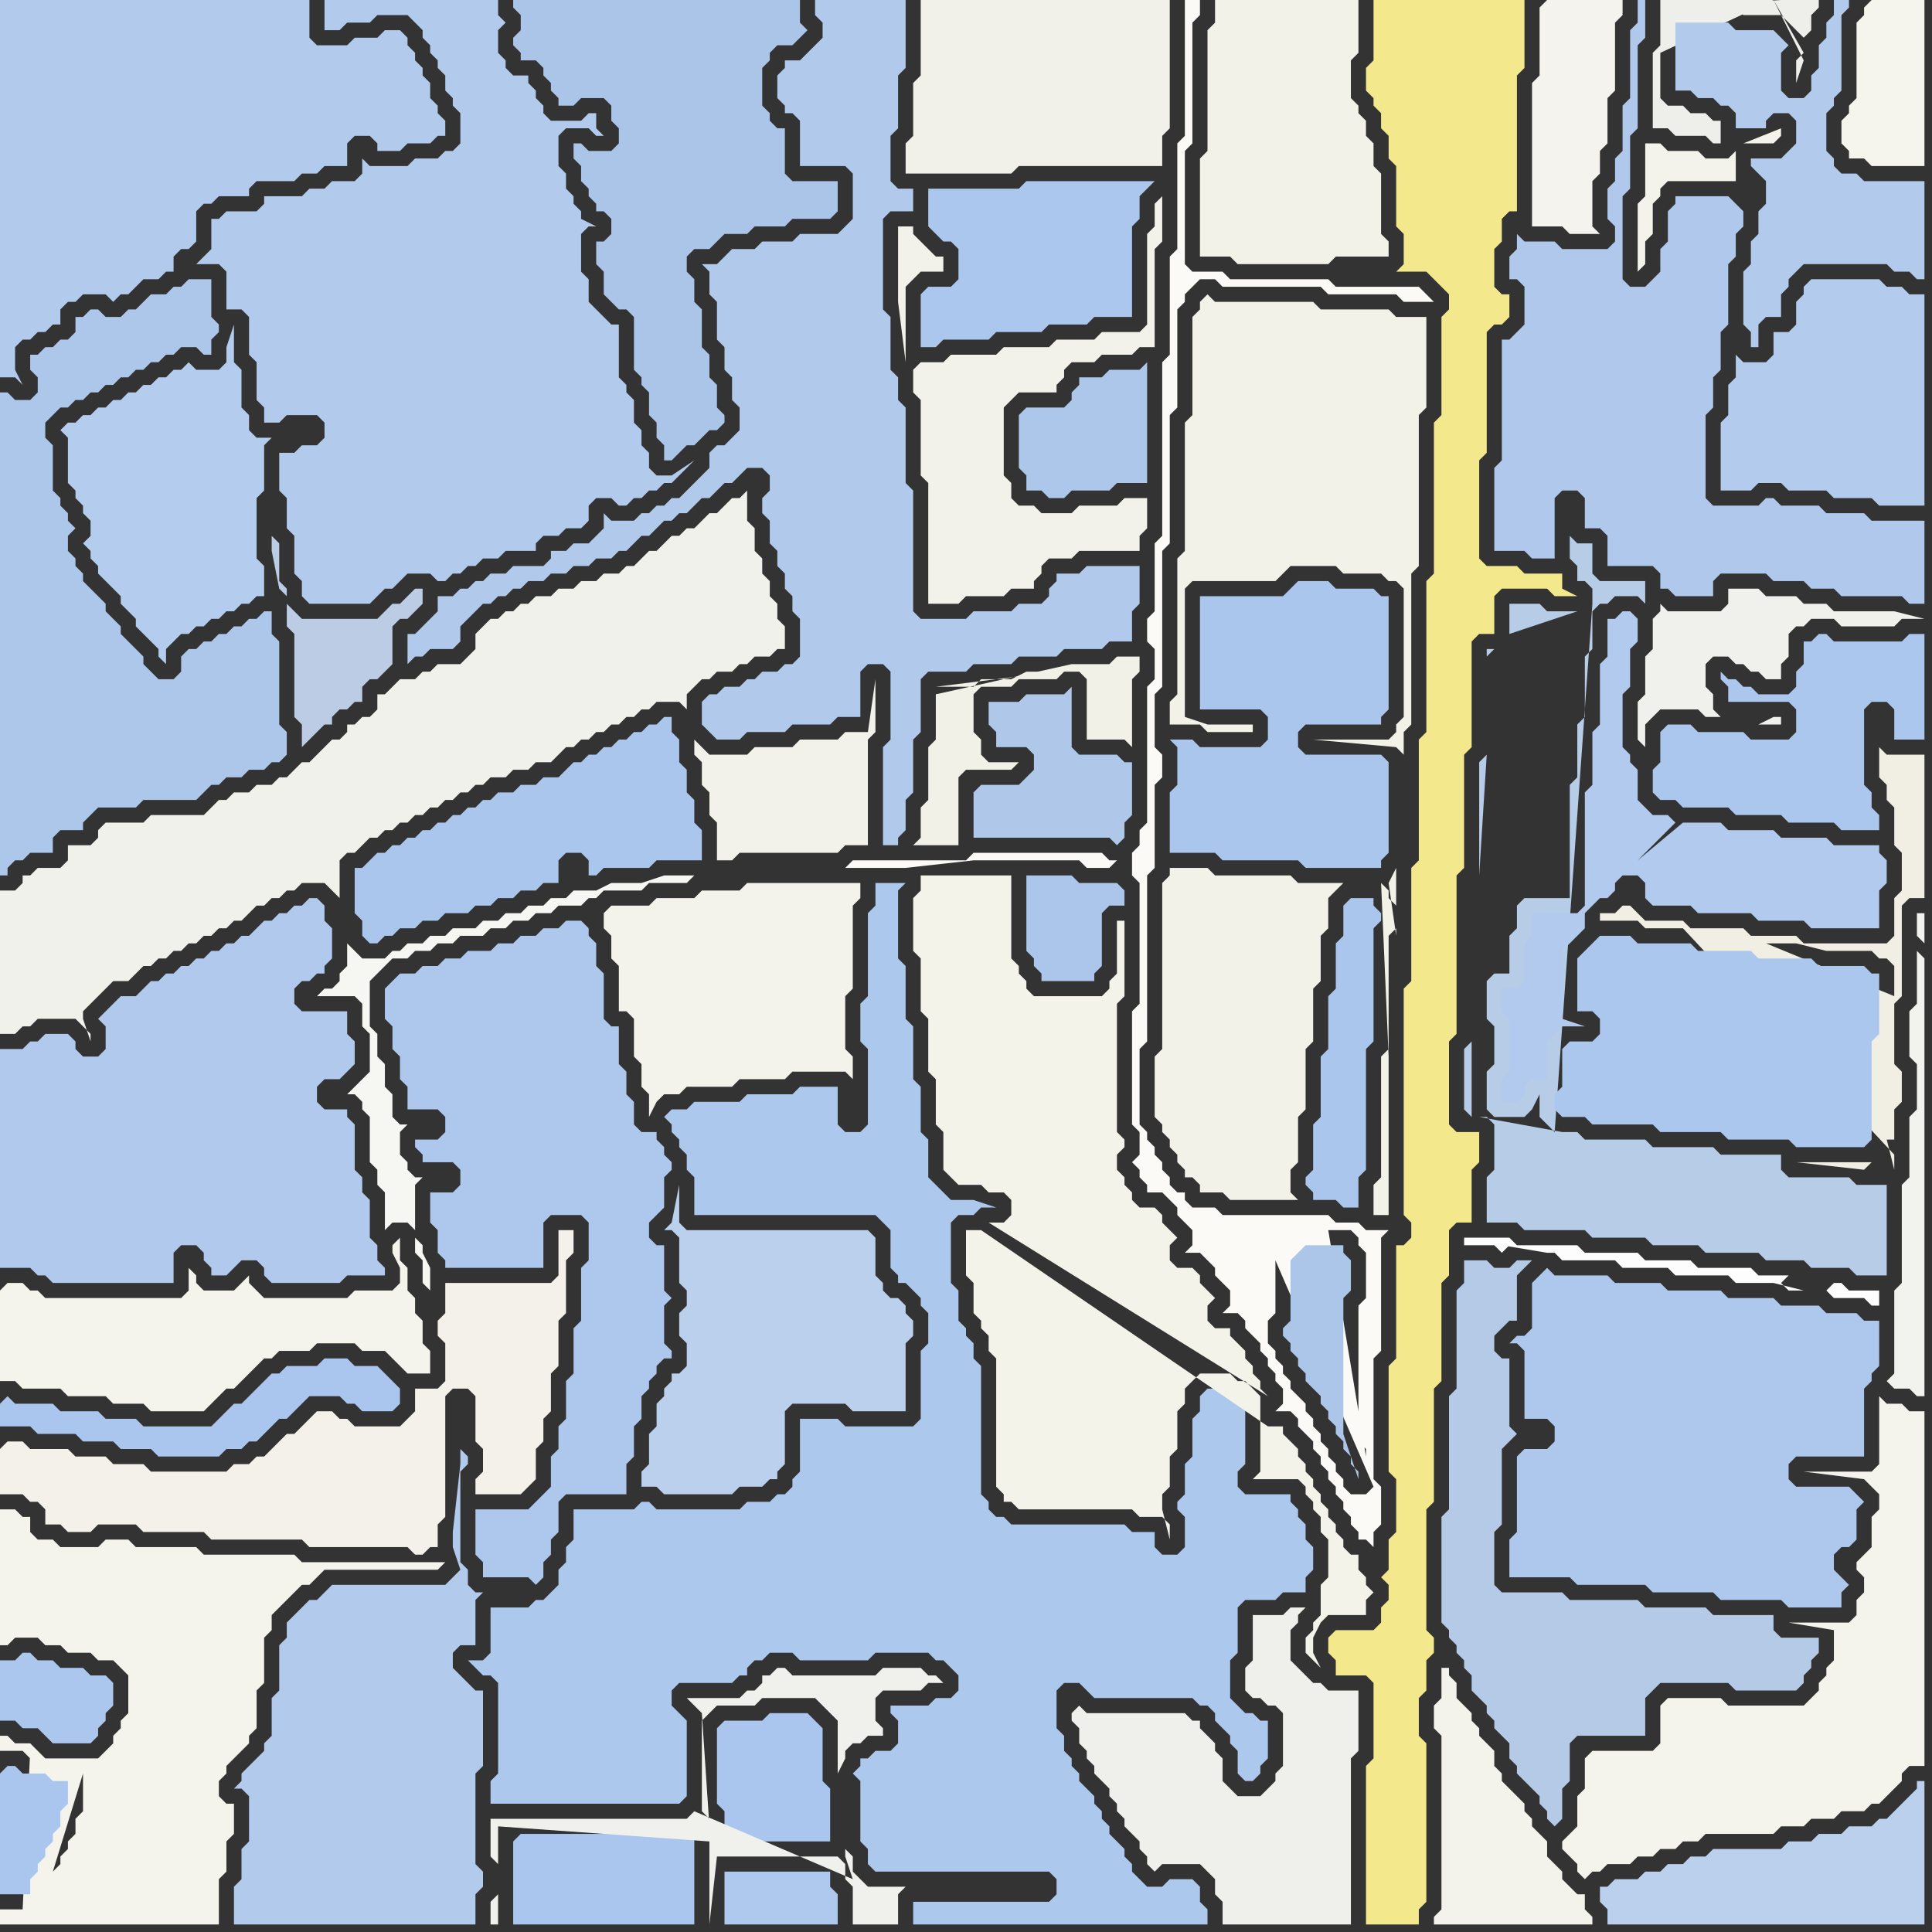 <svg width="256" height="256" xmlns="http://www.w3.org/2000/svg"><rect width="100%" height="100%" fill="#333333" stroke="none"/><script> 
var tempColor;
function hoverPath(evt){
obj = evt.target;
tempColor = obj.getAttribute("fill");
obj.setAttribute("fill","red");
//alert(tempColor);
//obj.setAttribute("stroke","red");}
function recoverPath(evt){
obj = evt.target;
obj.setAttribute("fill", tempColor);
//obj.setAttribute("stroke", tempColor);
}</script><path onmouseover="hoverPath(evt)" onmouseout="recoverPath(evt)" fill="rgb(243,241,233)" d="M  0,192l 0,6 3,0 1,1 1,0 1,1 0,2 2,0 1,1 3,0 1,-1 5,0 1,1 8,0 1,1 12,0 1,1 13,0 1,1 1,0 1,-1 1,0 0,-3 1,-1 0,-16 1,-1 2,0 1,1 0,6 1,1 0,3 -1,1 0,2 6,0 1,-1 0,0 1,-1 0,-4 1,-1 0,-3 1,-1 0,-5 1,-1 0,-6 1,-1 0,-7 1,-1 0,-3 -2,0 0,6 -1,1 -14,0 0,4 -1,1 0,2 1,1 0,5 -1,1 -3,0 0,3 -1,1 -1,1 -6,0 -1,-1 -1,0 -1,-1 -2,0 -1,1 0,0 -1,1 -1,1 -1,0 -1,1 -1,1 -1,1 -1,0 -1,1 -2,0 -1,1 -10,0 -1,-1 -4,0 -1,-1 -4,0 -1,-1 -5,0 -1,-1 -2,0 -1,1Z"/>
<path onmouseover="hoverPath(evt)" onmouseout="recoverPath(evt)" fill="rgb(172,199,238)" d="M  2,220l -2,0 0,8 2,0 1,1 2,0 1,1 1,1 5,0 1,-1 0,-1 1,-1 0,-1 1,-1 0,-3 -1,-1 -2,0 -1,-1 -3,0 -1,-1 -2,0 -1,-1 -1,0 -1,1Z"/>
<path onmouseover="hoverPath(evt)" onmouseout="recoverPath(evt)" fill="rgb(178,203,237)" d="M  19,0l -19,0 0,50 2,0 1,1 -1,-2 0,-3 1,-1 1,0 1,-1 1,0 1,-1 1,0 0,-2 1,-1 1,0 1,-1 3,0 1,1 1,-1 1,0 1,-1 1,-1 2,0 1,-1 1,0 0,-2 1,-1 1,0 1,-1 0,-4 1,-1 1,0 1,-1 4,0 0,-1 1,-1 5,0 1,-1 2,0 1,-1 3,0 0,-3 1,-1 2,0 1,1 0,1 3,0 1,-1 3,0 1,-1 1,0 0,-2 -1,-1 0,-1 -1,-1 0,-2 -1,-1 0,-1 -1,-1 0,-1 -1,-1 0,-1 -1,-1 -2,0 -1,1 -3,0 -1,1 -4,0 -1,-1 0,-5Z"/>
<path onmouseover="hoverPath(evt)" onmouseout="recoverPath(evt)" fill="rgb(170,198,238)" d="M  68,244l 0,11 24,0 0,-12 -23,0 -1,1Z"/>
<path onmouseover="hoverPath(evt)" onmouseout="recoverPath(evt)" fill="rgb(242,241,232)" d="M  124,92l 0,6 -1,1 0,7 -1,1 0,4 -1,1 6,0 0,-9 1,-1 6,0 1,-1 -4,0 -1,-1 0,-2 -1,-1 0,-5 1,-1 4,0 1,-1 5,0 1,-1 2,0 1,1 0,8 5,0 1,1 0,-9 1,-1 0,-2 -3,0 -1,1 -5,0 -18,4 16,-3 -4,0 -2,1 -4,0 -1,1 -5,0 16,-2 -16,3Z"/>
<path onmouseover="hoverPath(evt)" onmouseout="recoverPath(evt)" fill="rgb(243,242,233)" d="M  156,115l -1,0 0,1 -1,1 0,22 -1,1 0,8 1,1 0,1 1,1 0,1 1,1 0,1 1,1 0,1 1,0 1,1 0,1 3,0 1,1 9,0 -1,-1 0,-3 1,-1 0,-6 1,-1 0,-8 1,-1 0,-7 1,-1 0,-6 1,-1 0,-4 1,-1 1,-1 -6,0 -1,-1 -10,0 -1,-1 -4,0 27,2 0,0 1,1 0,1 1,1 0,3 -1,1 0,15 -1,1 0,16 -1,1 0,4 2,0 0,-21 -1,-23 -27,-2 29,9 0,-9 -1,2 0,0 1,7 -29,-9Z"/>
<path onmouseover="hoverPath(evt)" onmouseout="recoverPath(evt)" fill="rgb(170,198,237)" d="M  178,120l 0,4 -1,1 0,6 -1,1 0,7 -1,1 0,8 -1,1 0,6 -1,1 0,1 1,1 0,1 3,0 1,1 2,0 0,-4 1,-1 0,-16 1,-1 0,-15 1,-1 0,-1 -1,-1 0,-1 -3,0 -1,1Z"/>
<path onmouseover="hoverPath(evt)" onmouseout="recoverPath(evt)" fill="rgb(241,241,235)" d="M  12,112l -3,0 0,2 -1,1 -3,0 -1,1 -1,0 0,1 -1,1 -2,0 0,19 2,0 1,-1 1,0 1,-1 5,0 1,1 1,1 0,1 -1,-3 0,-1 1,-1 1,-1 1,-1 1,-1 2,0 1,-1 1,-1 1,0 1,-1 1,0 1,-1 1,0 1,-1 1,0 1,-1 1,0 1,-1 1,0 1,-1 1,0 1,-1 1,-1 1,0 1,-1 1,0 1,-1 1,0 1,-1 3,0 1,1 1,1 0,-5 1,-1 1,0 1,-1 1,-1 1,0 1,-1 1,0 1,-1 1,0 1,-1 1,0 1,-1 1,0 1,-1 1,0 1,-1 1,0 1,-1 1,0 1,-1 2,0 1,-1 2,0 1,-1 2,0 1,-1 1,-1 1,0 1,-1 1,0 1,-1 1,0 1,-1 1,0 1,-1 1,0 1,-1 1,0 1,-1 3,0 1,1 0,-2 1,-1 1,-1 1,0 1,-1 2,0 1,-1 1,0 1,-1 2,0 1,-1 1,0 0,-3 -1,-1 0,-2 -1,-1 0,-2 -1,-1 0,-2 -1,-1 0,-3 -1,-1 0,-4 1,-1 -2,2 -1,0 -1,1 -1,1 -1,0 -1,1 -1,1 -1,0 -1,1 -1,0 -2,2 -1,0 -2,2 -1,0 -1,1 -2,0 -1,1 -2,0 -1,1 -2,0 -1,1 -2,0 -1,1 -1,0 -1,1 -1,0 -1,1 -1,0 -1,1 -1,1 0,2 -1,1 -1,1 -3,0 -1,1 -1,0 -1,1 -2,0 -2,2 -1,0 0,2 -1,1 -1,0 -1,1 -1,0 0,1 -1,1 -1,0 -1,1 -2,2 -1,0 -1,1 -1,1 -1,0 -1,1 -2,0 -1,1 -2,0 -1,1 -1,0 -1,1 -1,1 -7,0 -1,1 -5,0 -1,1 0,1 -1,1Z"/>
<path onmouseover="hoverPath(evt)" onmouseout="recoverPath(evt)" fill="rgb(178,202,235)" d="M  35,54l 0,2 2,0 1,-1 4,0 1,1 0,2 -1,1 -2,0 -1,1 -2,0 0,5 1,1 0,4 1,1 0,5 1,1 0,2 1,1 8,0 1,-1 0,0 1,-1 1,0 1,-1 1,-1 3,0 1,1 1,0 1,-1 1,0 1,-1 1,0 1,-1 2,0 1,-1 4,0 0,-1 1,-1 2,0 1,-1 2,0 1,-1 0,-2 1,-1 2,0 1,1 1,0 1,-1 1,0 1,-1 1,0 1,-1 1,0 1,-1 1,-1 1,-1 -3,2 -2,0 -1,-1 0,-2 -1,-1 0,-2 -1,-1 0,-3 -1,-1 0,-1 -1,-1 0,-7 -1,0 -1,-1 -1,-1 -1,-1 0,-3 -1,-1 0,-5 1,-1 1,0 -2,-1 0,-1 -1,-1 0,-1 -1,-1 0,-2 -1,-1 0,-4 1,-1 3,0 1,1 1,0 -1,-1 0,-2 -1,0 -1,1 -4,0 -1,-1 0,-1 -1,-1 0,-1 -1,-1 0,-1 -2,0 -1,-1 0,-1 -1,-1 0,-3 1,-1 -1,-1 0,-2 -23,0 0,4 2,0 1,-1 3,0 1,-1 4,0 1,1 1,1 0,1 1,1 0,1 1,1 0,1 1,1 0,2 1,1 0,1 1,1 0,4 -1,1 -1,0 -1,1 -3,0 -1,1 -5,0 -1,-1 0,2 -1,1 -3,0 -1,1 -2,0 -1,1 -5,0 0,1 -1,1 -4,0 -1,1 -1,0 0,4 -1,1 -1,1 3,0 1,1 0,5 2,0 1,1 0,5 1,1 0,5 1,1Z"/>
<path onmouseover="hoverPath(evt)" onmouseout="recoverPath(evt)" fill="rgb(177,201,235)" d="M  58,81l -1,1 -1,1 -1,1 -1,0 0,4 1,-1 1,0 1,-1 3,0 1,-1 0,-2 1,-1 2,-2 1,0 1,-1 1,0 1,-1 1,0 1,-1 2,0 1,-1 2,0 1,-1 2,0 1,-1 2,0 1,-1 1,0 1,-1 1,-1 1,0 2,-2 1,0 1,-1 1,0 1,-1 1,-1 1,0 1,-1 1,-1 1,0 1,-1 1,-1 2,0 1,1 0,2 -1,1 0,2 1,1 0,3 1,1 0,2 1,1 0,2 1,1 0,2 1,1 0,5 -1,1 -1,0 -1,1 -2,0 -1,1 -1,0 -1,1 -2,0 -1,1 -1,0 -1,1 0,3 1,1 0,0 1,1 3,0 1,-1 5,0 1,-1 5,0 1,-1 3,0 0,-6 1,-1 2,0 1,1 0,9 -1,1 0,13 2,0 0,-1 1,-1 0,-4 1,-1 0,-7 1,-1 0,-7 1,-1 5,0 1,-1 5,0 1,-1 5,0 1,-1 5,0 1,-1 3,0 0,-4 1,-1 0,-5 -7,0 -1,1 -3,0 0,1 -1,1 0,1 -1,1 -3,0 -1,1 -5,0 -1,1 -6,0 -1,-1 0,-16 -1,-1 0,-10 -1,-1 0,-3 -1,-1 0,-7 -1,-1 0,-12 1,-1 3,0 0,-3 -2,0 -1,-1 0,-6 1,-1 0,-7 1,-1 0,-9 -12,0 0,2 1,1 0,2 -1,1 -2,2 -2,0 0,1 -1,1 0,3 1,1 0,1 1,0 1,1 0,6 6,0 1,1 0,6 -2,2 -5,0 -1,1 -4,0 -1,1 -3,0 -1,1 -1,1 -2,0 1,1 0,3 1,1 0,5 1,1 0,3 1,1 0,3 1,1 0,3 -1,1 -1,1 -1,0 -1,1 0,2 -1,1 -1,1 -1,1 -1,1 -1,0 -1,1 -1,0 -1,1 -1,0 -1,1 -3,0 -1,-1 0,2 -1,1 -1,1 -2,0 -1,1 -2,0 0,1 -1,1 -4,0 -1,1 -2,0 -1,1 -1,0 -1,1 -1,0 -1,1 -2,0Z"/>
<path onmouseover="hoverPath(evt)" onmouseout="recoverPath(evt)" fill="rgb(171,197,233)" d="M  90,0l -22,0 0,1 1,1 0,2 -1,1 0,1 1,1 0,1 2,0 1,1 0,1 1,1 0,1 1,1 0,1 2,0 1,-1 3,0 1,1 0,2 1,1 0,2 -1,1 -3,0 -1,-1 -1,0 0,2 1,1 0,2 1,1 0,1 1,1 0,1 1,0 1,1 0,2 -1,1 -1,0 0,3 1,1 0,3 1,1 1,1 1,0 1,1 0,7 1,1 0,1 1,1 0,3 1,1 0,2 1,1 0,2 1,0 1,-1 0,0 1,-1 1,0 1,-1 1,-1 1,0 1,-1 0,-1 -1,-1 0,-3 -1,-1 0,-3 -1,-1 0,-5 -1,-1 0,-3 -1,-1 0,-2 1,-1 2,0 1,-1 1,-1 3,0 1,-1 4,0 1,-1 5,0 1,-1 0,-4 -6,0 -1,-1 0,-6 -1,0 -1,-1 0,-1 -1,-1 0,-5 1,-1 0,-1 1,-1 2,0 1,-1 1,-1 -1,-1 0,-3Z"/>
<path onmouseover="hoverPath(evt)" onmouseout="recoverPath(evt)" fill="rgb(170,198,238)" d="M  95,229l 0,10 1,1 0,3 1,1 13,0 0,-7 -1,-1 0,-7 -1,-1 -1,-1 -5,0 -1,1 -5,0 -1,1Z"/>
<path onmouseover="hoverPath(evt)" onmouseout="recoverPath(evt)" fill="rgb(175,201,238)" d="M  96,253l 0,2 15,0 0,-4 -1,-1 0,-2 -14,0Z"/>
<path onmouseover="hoverPath(evt)" onmouseout="recoverPath(evt)" fill="rgb(243,242,234)" d="M  100,113l 11,0 1,-1 3,0 0,-14 1,-1 0,-7 -1,7 -3,0 -1,1 -5,0 -1,1 -5,0 -1,1 -5,0 -1,-1 -1,-1 0,2 1,1 0,3 1,1 0,3 1,1 0,5 2,0 1,-1Z"/>
<path onmouseover="hoverPath(evt)" onmouseout="recoverPath(evt)" fill="rgb(173,200,237)" d="M  105,219l 0,0 1,1 9,0 1,-1 7,0 1,1 1,0 1,1 1,1 0,2 -1,1 -2,0 -1,1 -5,0 0,1 1,1 0,3 -1,1 -2,0 -1,1 -1,0 0,1 -1,1 1,1 0,8 1,1 0,2 1,1 23,0 1,1 0,2 -1,1 -18,0 0,3 39,0 0,-2 -1,-1 0,-2 -1,-1 -3,0 -1,1 -2,0 -1,-1 -1,-1 0,-1 -1,-1 0,-1 -1,-1 -1,-1 0,-1 -1,-1 0,-1 -1,-1 0,-1 -1,-1 -1,-1 0,-1 -1,-1 0,-1 -1,-1 0,-2 -1,-1 0,-5 1,-1 2,0 1,1 1,1 13,0 1,1 1,0 1,1 0,1 1,1 1,1 0,1 1,1 0,3 1,1 1,0 1,-1 0,-1 1,-1 0,-5 -1,0 -1,-1 -1,0 -1,-1 -1,-1 0,-5 1,-1 0,-6 1,-1 4,0 1,-1 3,0 0,-2 1,-1 0,-3 -1,-1 0,-2 -1,-1 0,-1 -1,-1 0,-1 -6,0 -1,-1 0,-2 1,-1 0,-8 -1,-1 -1,0 -1,-1 -2,0 -1,1 0,2 -1,1 0,5 -1,1 0,4 -1,1 0,1 1,1 0,4 -1,1 -2,0 -1,-1 0,-2 -3,0 -1,-1 -15,0 -1,-1 -1,0 -1,-1 0,-1 -1,-1 0,-17 -1,-1 0,-2 -1,-1 0,-1 -1,-1 0,-4 -1,-1 0,-8 1,-1 2,0 1,-1 2,0 -3,-1 -3,0 -1,-1 -1,-1 -1,-1 0,-5 -1,-1 0,-6 -1,-1 0,-7 -1,-1 0,-7 -1,-1 0,-9 1,-1 -4,0 0,3 -1,1 0,11 -1,1 0,5 1,1 0,10 -1,1 -2,0 -1,-1 0,-5 -5,0 -1,1 -6,0 -1,1 -6,0 -1,1 -2,0 -1,1 1,1 0,1 1,1 0,1 1,1 0,2 1,1 0,5 24,0 1,1 1,1 0,5 1,1 0,1 1,0 1,1 1,1 0,1 1,1 0,4 -1,1 0,9 -1,1 -9,0 -1,-1 -5,0 0,7 -1,1 0,1 -1,1 -1,0 -1,1 -3,0 -1,1 -11,0 -1,-1 -1,0 -1,1 -8,0 0,4 -1,1 0,2 -1,1 0,2 -1,1 -1,1 -1,0 -1,1 -5,0 0,6 -1,1 -2,0 1,1 0,0 1,1 1,0 1,1 0,12 -1,1 0,3 25,0 1,-1 0,-10 -1,-1 0,0 -1,-1 0,-2 1,-1 7,0 1,-1 1,0 0,-1 1,-1 1,0 1,-1Z"/>
<path onmouseover="hoverPath(evt)" onmouseout="recoverPath(evt)" fill="rgb(241,240,233)" d="M  120,21l 0,2 14,0 1,-1 19,0 0,-4 1,-1 0,-17 -33,0 0,10 -1,1 0,7 -1,1Z"/>
<path onmouseover="hoverPath(evt)" onmouseout="recoverPath(evt)" fill="rgb(243,242,234)" d="M  121,49l 0,3 1,1 0,10 1,1 0,16 4,0 1,-1 5,0 1,-1 3,0 0,-1 1,-1 0,-1 1,-1 3,0 1,-1 8,0 0,-2 1,-1 0,-4 -3,0 -1,1 -5,0 -1,1 -4,0 -1,-1 -2,0 -1,-1 0,-2 -1,-1 0,-9 1,-1 1,-1 5,0 0,-1 1,-1 0,-1 1,-1 3,0 1,-1 4,0 1,-1 2,0 0,-13 1,-1 0,-6 -1,1 0,3 -1,1 0,12 -1,1 -5,0 -1,1 -5,0 -1,1 -6,0 -1,1 -6,0 -1,1 -3,0 -1,1 -1,-1 0,-10 1,-1 1,-1 3,0 0,-2 -1,0 -1,-1 -1,-1 -1,-1 0,-1 -2,0 0,10 1,8 1,1Z"/>
<path onmouseover="hoverPath(evt)" onmouseout="recoverPath(evt)" fill="rgb(175,200,234)" d="M  129,105l 0,6 18,0 1,1 1,-1 0,-2 1,-1 0,-7 -1,0 -1,-1 -5,0 -1,-1 0,-8 -1,1 -5,0 -1,1 -4,0 0,3 1,1 0,2 4,0 1,1 0,2 -1,1 -1,1 -5,0 -1,1Z"/>
<path onmouseover="hoverPath(evt)" onmouseout="recoverPath(evt)" fill="rgb(243,242,233)" d="M  162,0l -1,0 0,3 -1,1 0,16 -1,1 0,13 4,0 1,1 12,0 1,-1 7,0 0,-2 -1,-1 0,-8 -1,-1 0,-3 -1,-1 0,-2 -1,-1 0,-1 -1,-1 0,-5 1,-1 0,-7Z"/>
<path onmouseover="hoverPath(evt)" onmouseout="recoverPath(evt)" fill="rgb(244,232,140)" d="M  193,0l -11,0 0,8 -1,1 0,3 1,1 0,1 1,1 0,2 1,1 0,3 1,1 0,8 1,1 0,4 -1,1 4,0 1,1 1,1 1,1 0,2 -1,1 0,13 -1,1 0,20 -1,1 0,20 -1,1 0,16 -1,1 0,15 -1,1 0,30 1,1 0,2 -1,1 -1,0 0,15 -1,1 0,14 1,1 0,7 -1,1 0,4 -1,1 1,1 0,2 -1,1 0,2 -1,1 -5,0 -1,1 0,2 1,1 0,2 4,0 1,1 0,10 -1,1 0,21 7,0 0,-2 1,-1 0,-21 -1,-1 0,-5 1,-1 0,-4 1,-1 0,-2 -1,-1 0,-16 1,-1 0,-15 1,-1 0,-13 1,-1 0,-6 1,-1 2,0 0,-7 1,-1 0,-4 -3,0 -1,-1 0,-11 1,-1 0,-21 1,-1 0,-15 1,-1 0,-14 1,-1 2,0 0,-5 1,-1 6,0 1,1 3,0 -2,-1 0,-2 -5,0 -1,-1 -4,0 -1,-1 0,-13 1,-1 0,-16 1,-1 1,0 1,-1 0,-3 -1,0 -1,-1 0,-5 1,-1 0,-3 1,-1 1,0 0,-18 1,-1 0,-9Z"/>
<path onmouseover="hoverPath(evt)" onmouseout="recoverPath(evt)" fill="rgb(180,202,231)" d="M  199,211l 0,0 -1,-1 0,-7 1,-1 0,-10 1,-1 1,-1 0,0 -1,-1 0,-9 -1,0 -1,-1 0,-2 1,-1 1,-1 1,0 0,-6 1,-1 1,-1 -2,0 -1,1 -2,0 -1,-1 -3,0 0,3 -1,1 0,13 -1,1 0,15 -1,1 0,14 1,1 0,1 1,1 0,1 1,1 0,1 1,1 0,2 1,1 1,1 0,1 1,1 0,1 1,1 1,1 0,2 1,1 0,1 1,1 1,1 1,1 0,1 1,1 0,1 1,1 1,-1 0,-4 1,-1 0,-5 1,-1 9,0 0,-5 1,-1 1,-1 9,0 1,1 8,0 1,-1 0,-1 1,-1 0,-1 1,-1 0,-2 -5,0 -1,-1 0,-2 -8,0 -1,-1 -8,0 -1,-1 -9,0 -1,-1Z"/>
<path onmouseover="hoverPath(evt)" onmouseout="recoverPath(evt)" fill="rgb(244,243,237)" d="M  204,1l 0,9 -1,1 0,19 4,0 1,1 4,0 -1,-1 0,-6 1,-1 0,-3 1,-1 0,-6 1,-1 0,-9 1,-1 0,-2 -10,0 -1,1Z"/>
<path onmouseover="hoverPath(evt)" onmouseout="recoverPath(evt)" fill="rgb(182,204,231)" d="M  206,150l 0,0 -1,-1 -1,-1 0,-3 -1,2 0,0 -1,1 -4,0 -1,-1 0,-5 1,-1 0,-5 -1,-1 0,-5 1,-1 2,0 0,-5 1,-1 0,-3 1,-1 6,0 0,-15 1,-1 0,-7 1,-1 0,-8 1,-1 0,-5 1,-1 1,0 1,-1 3,0 1,1 0,-3 -6,0 -1,-1 0,-4 -2,0 -1,-1 0,3 1,1 0,2 1,0 1,1 0,2 -5,70 -10,-2 1,0 1,1 0,6 -1,1 0,6 4,0 1,1 8,0 1,1 7,0 1,1 6,0 1,1 7,0 1,1 5,0 1,1 5,0 1,1 4,0 0,-12 -4,0 -1,-1 -8,0 -1,-1 0,-2 -8,0 -1,-1 -8,0 -1,-1 -8,0 -1,-1 -2,0 -11,-2 10,2 -11,-2 0,0 -1,-1 0,-8 1,-1 0,10 11,2 -10,-34 0,-15 1,-1 -1,16 10,34 -9,-51 0,-12 1,-1 -1,0 0,13 9,51 3,-69 -4,0 -1,-1 -4,0 0,4 9,-3 -3,69Z"/>
<path onmouseover="hoverPath(evt)" onmouseout="recoverPath(evt)" fill="rgb(244,243,236)" d="M  210,233l 0,4 -1,1 0,4 -1,1 -1,1 0,1 1,1 1,1 0,1 1,1 1,-1 1,0 1,-1 3,0 1,-1 2,0 1,-1 2,0 1,-1 2,0 1,-1 9,0 1,-1 3,0 1,-1 3,0 1,-1 3,0 1,-1 1,0 1,-1 1,-1 1,-1 0,-1 1,-1 2,0 0,-47 -2,0 -1,-1 -2,0 -1,-1 0,9 -1,1 -9,0 8,1 1,1 1,1 0,2 -1,1 0,4 -1,1 -1,1 0,1 1,1 0,2 -1,1 0,2 -1,1 -8,0 6,1 0,4 -1,1 0,1 -1,1 0,1 -1,1 -1,1 -10,0 -1,-1 -7,0 -1,1 0,5 -1,1 -8,0 -1,1Z"/>
<path onmouseover="hoverPath(evt)" onmouseout="recoverPath(evt)" fill="rgb(238,239,235)" d="M  235,0l -15,0 0,6 -1,1 0,10 2,0 1,1 4,0 1,1 1,0 0,-3 -1,0 -1,-1 -2,0 -1,-1 -2,0 -1,-1 0,-6 15,-7 -14,1 9,0 1,1 5,0 1,1 1,1 1,1 0,0 1,-1 0,-2 1,-1 0,-1 -5,0 -15,1 14,-1 4,7 -1,1 0,3 1,-3Z"/>
<path onmouseover="hoverPath(evt)" onmouseout="recoverPath(evt)" fill="rgb(245,244,237)" d="M  247,1l 0,1 -1,1 0,10 -1,1 0,1 -1,1 0,3 1,1 0,1 2,0 1,1 7,0 0,-22 -7,0 -1,1Z"/>
<path onmouseover="hoverPath(evt)" onmouseout="recoverPath(evt)" fill="rgb(170,198,238)" d="M  0,186l 0,3 4,0 1,1 5,0 1,1 4,0 1,1 4,0 1,1 8,0 1,-1 2,0 1,-1 1,0 1,-1 1,-1 1,-1 1,0 1,-1 1,-1 1,-1 4,0 1,1 1,0 1,1 4,0 1,-1 0,-2 -1,-1 0,0 -1,-1 -1,-1 -3,0 -1,-1 -3,0 -1,1 -4,0 -1,1 -1,0 -1,1 -1,1 -1,1 -1,1 -1,0 -1,1 -1,1 -1,1 -9,0 -1,-1 -4,0 -1,-1 -5,0 -1,-1 -5,0 -1,-1 -1,1Z"/>
<path onmouseover="hoverPath(evt)" onmouseout="recoverPath(evt)" fill="rgb(173,199,235)" d="M  0,102l 0,14 1,0 0,-1 1,-1 1,0 1,-1 3,0 0,-2 1,-1 3,0 0,-1 1,-1 1,-1 5,0 1,-1 7,0 1,-1 1,-1 1,0 1,-1 2,0 1,-1 2,0 1,-1 1,0 1,-1 0,-3 -1,-1 0,-11 -1,-1 0,-3 -1,0 -1,1 -1,0 -1,1 -1,0 -1,1 -1,0 -1,1 -1,0 -1,1 -1,0 -1,1 0,2 -1,1 -2,0 -1,-1 -1,-1 0,-1 -1,-1 -1,-1 -1,-1 0,-1 -1,-1 -1,-1 0,-1 -1,-1 -1,-1 -1,-1 0,-1 -1,-1 0,-1 -1,-1 0,-2 1,-1 -1,-1 0,-1 -1,-1 0,-1 -1,-1 0,-6 -1,-1 0,-2 1,-1 1,-1 1,0 1,-1 1,0 1,-1 1,0 1,-1 1,0 1,-1 1,0 1,-1 1,0 1,-1 1,0 1,-1 1,0 1,-1 2,0 1,1 1,0 0,-2 1,-1 0,-1 -1,-1 0,-5 -3,0 -1,1 -1,0 -1,1 -2,0 -1,1 -1,1 -1,0 -1,1 -2,0 -1,-1 -1,0 -1,1 -1,0 0,2 -1,1 -1,0 -1,1 -1,0 -1,1 -1,0 0,2 1,1 0,2 -1,1 -2,0 -1,-1 -1,0Z"/>
<path onmouseover="hoverPath(evt)" onmouseout="recoverPath(evt)" fill="rgb(244,243,236)" d="M  3,253l -3,0 0,2 29,0 0,-6 1,-1 0,-4 1,-1 0,-4 -1,0 -1,-1 0,-2 1,-1 0,-1 1,-1 1,-1 1,-1 0,-1 1,-1 0,-5 1,-1 0,-6 1,-1 0,-2 1,-1 1,-1 1,-1 1,-1 1,0 1,-1 1,-1 15,0 1,-1 -19,0 -1,-1 -12,0 -1,-1 -8,0 -1,-1 -3,0 -1,1 -5,0 -1,-1 -2,0 -1,-1 0,-2 -1,0 -1,-1 -2,0 0,18 1,0 1,-1 3,0 1,1 2,0 1,1 3,0 1,1 2,0 1,1 1,1 0,5 -1,1 0,1 -1,1 0,1 -1,1 -1,1 -7,0 -1,-1 -1,-1 -2,0 -1,-1 -1,0 0,2 3,0 1,1 1,0 -1,-1 -1,21 2,0 1,-1 0,-2 -2,3 -1,0 8,-18 0,5 -1,1 0,2 -1,1 0,1 -1,1 0,1 -1,1 4,-13 -8,18Z"/>
<path onmouseover="hoverPath(evt)" onmouseout="recoverPath(evt)" fill="rgb(180,204,237)" d="M  13,75l 0,1 1,1 1,1 1,1 0,1 1,1 1,1 0,1 1,1 1,1 1,1 0,1 1,1 0,-2 1,-1 1,-1 1,0 1,-1 1,0 1,-1 1,0 1,-1 1,0 1,-1 1,0 1,-1 1,0 0,-4 -1,-1 0,-8 1,-1 0,-6 1,-1 -2,0 -1,-1 0,-2 -1,-1 0,-5 -1,-1 0,-5 -1,3 0,2 -1,1 -3,0 -1,-1 -1,1 -1,0 -1,1 -1,0 -1,1 -1,0 -1,1 -1,0 -1,1 -1,0 -1,1 -1,0 -1,1 -1,0 -1,1 -1,0 -1,1 1,1 0,6 1,1 0,1 1,1 0,1 1,1 0,2 -1,1 1,1 0,1 1,1Z"/>
<path onmouseover="hoverPath(evt)" onmouseout="recoverPath(evt)" fill="rgb(244,243,235)" d="M  80,122l 0,1 1,1 0,3 1,1 0,6 1,0 1,1 0,5 1,1 0,3 1,1 0,3 1,-2 0,0 1,-1 2,0 1,-1 6,0 1,-1 6,0 1,-1 7,0 1,1 0,-3 -1,-1 0,-7 1,-1 0,-11 1,-1 0,-2 -15,0 -1,1 -5,0 -1,1 -5,0 -1,1 -5,0 -1,1Z"/>
<path onmouseover="hoverPath(evt)" onmouseout="recoverPath(evt)" fill="rgb(186,208,237)" d="M  116,166l 0,-2 -1,-1 -24,0 -1,-1 0,-5 -1,5 -1,1 1,0 1,1 0,6 1,1 0,2 -1,1 0,3 1,1 0,3 -1,1 -1,0 0,1 -1,1 0,1 -1,1 0,3 -1,1 0,4 -1,1 0,2 2,0 1,1 9,0 1,-1 3,0 1,-1 1,0 0,-1 1,-1 0,-7 1,-1 7,0 1,1 7,0 0,-9 1,-1 0,-2 -1,-1 0,-1 -1,-1 -1,0 -1,-1 0,-1 -1,-1Z"/>
<path onmouseover="hoverPath(evt)" onmouseout="recoverPath(evt)" fill="rgb(172,198,235)" d="M  136,118l 0,8 1,1 0,1 1,1 0,1 7,0 0,-1 1,-1 0,-7 1,-1 2,0 0,-2 -1,-1 -5,0 -1,-1 -6,0Z"/>
<path onmouseover="hoverPath(evt)" onmouseout="recoverPath(evt)" fill="rgb(251,250,247)" d="M  148,114l -1,0 -1,-1 -17,0 -1,1 -15,0 -1,1 8,0 9,-1 14,0 1,1 3,0 1,-1 2,2 1,1 0,16 -1,1 0,15 1,1 0,3 -1,1 1,1 0,1 1,1 0,1 2,0 1,1 1,1 0,1 1,1 1,1 0,2 -1,1 2,0 1,1 1,1 0,1 1,1 1,1 0,2 -1,1 2,0 1,1 0,1 1,1 1,1 0,1 1,1 0,1 1,1 0,1 1,1 0,2 -1,1 2,0 1,1 0,1 1,1 1,1 0,1 1,1 0,1 1,1 0,1 1,1 0,1 1,1 0,1 1,1 0,1 1,1 0,1 1,0 1,1 0,-2 1,-1 0,-5 -1,-1 0,-16 1,-1 0,-15 1,-1 -3,0 -1,-1 -3,0 -1,-1 -14,0 -1,-1 -3,0 -1,-1 0,-1 -1,0 -1,-1 0,-1 -1,-1 0,-1 -1,-1 0,-1 -1,-1 0,-1 -1,-1 0,-10 1,-1 0,-22 1,-1 0,-11 1,-1 0,-3 -1,-1 0,-7 1,-1 0,-18 1,-1 0,-17 1,-1 0,-13 1,-1 0,-1 2,-2 2,0 1,1 13,0 1,1 9,0 1,1 4,0 -1,-1 0,0 -1,-1 -11,0 -1,-1 -13,0 -1,-1 -4,0 -1,-1 0,-15 1,-1 0,-16 1,-1 0,-2 -2,0 0,18 -1,1 0,14 -1,1 0,13 -1,1 0,23 -1,1 0,9 -1,1 0,3 1,1 0,4 -1,1 0,18 -1,1 0,2 -1,1 0,3 -2,-2 28,49 3,0 1,1 0,1 1,1 0,6 -1,1 0,18 1,1 0,1 -5,-30 -28,-49 27,49 -4,0 -1,1 0,1 5,-2 -27,-49 34,83 -1,1 -2,0 -1,-1 0,-1 -1,-1 0,-1 -1,-1 0,-1 -1,-1 0,-1 -1,-1 0,-1 -1,-1 0,-1 -1,-1 -1,-1 0,-1 -1,-1 0,-1 -1,-1 0,-1 -1,-1 0,-3 1,-1 0,-7 13,30 -34,-83Z"/>
<path onmouseover="hoverPath(evt)" onmouseout="recoverPath(evt)" fill="rgb(242,242,233)" d="M  159,41l 0,0 -1,1 0,13 -1,1 0,17 -1,1 0,18 -1,1 0,3 4,0 1,1 6,0 0,-1 -6,0 -3,-1 0,-17 1,-1 11,0 2,-2 6,0 1,1 5,0 1,1 1,0 1,1 0,17 -1,1 0,1 -1,1 -10,0 11,1 0,0 1,1 0,-3 1,-1 0,-20 1,-1 0,-20 1,-1 0,-12 -4,0 -1,-1 -9,0 -1,-1 -13,0 -1,-1 -1,1Z"/>
<path onmouseover="hoverPath(evt)" onmouseout="recoverPath(evt)" fill="rgb(172,198,234)" d="M  172,166l 0,0 -1,1 0,8 -1,1 0,1 1,1 0,1 1,1 0,1 1,1 0,1 1,1 1,1 0,1 1,1 0,1 1,1 0,1 1,1 0,1 1,1 0,1 1,1 0,1 -2,-6 0,-18 1,-1 0,-4 -1,-1 0,-1 -5,0 -1,1Z"/>
<path onmouseover="hoverPath(evt)" onmouseout="recoverPath(evt)" fill="rgb(243,243,236)" d="M  191,234l 0,19 -1,1 0,1 21,0 0,-1 -1,-1 0,-2 -1,0 -1,-1 -1,-1 0,-1 -1,-1 -1,-1 0,-2 -1,-1 -1,-1 0,-1 -1,-1 0,-1 -1,-1 -1,-1 -1,-1 0,-1 -1,-1 0,-2 -1,-1 -1,-1 0,-1 -1,-1 0,-1 -1,-1 -1,-1 0,-2 -1,-1 0,-1 -1,0 0,4 -1,1 0,3 1,1Z"/>
<path onmouseover="hoverPath(evt)" onmouseout="recoverPath(evt)" fill="rgb(174,200,237)" d="M  203,170l 0,6 -1,1 -1,0 -1,1 1,0 1,1 0,9 3,0 1,1 0,2 -1,1 -3,0 -1,1 0,10 -1,1 0,5 8,0 1,1 9,0 1,1 8,0 1,1 8,0 1,1 7,0 0,-2 1,-1 -1,-1 0,0 -1,-1 0,-2 1,-1 1,0 1,-1 0,-4 1,-1 -1,-1 0,0 -1,-1 -7,0 -1,-1 0,-2 1,-1 9,0 0,-9 1,-1 0,-1 1,-1 0,-6 -2,0 -1,-1 -4,0 -1,-1 -5,0 -1,-1 -6,0 -1,-1 -7,0 -1,-1 -6,0 -1,-1 -7,0 -1,-1 -2,2Z"/>
<path onmouseover="hoverPath(evt)" onmouseout="recoverPath(evt)" fill="rgb(186,208,237)" d="M  213,250l -1,0 0,2 1,1 0,2 42,0 0,-19 -1,0 0,1 -1,1 -1,1 -1,1 -1,1 -1,0 -1,1 -3,0 -1,1 -3,0 -1,1 -3,0 -1,1 -9,0 -1,1 -2,0 -1,1 -2,0 -1,1 -2,0 -1,1 -3,0 -1,1Z"/>
<path onmouseover="hoverPath(evt)" onmouseout="recoverPath(evt)" fill="rgb(172,199,237)" d="M  229,90l 0,0 -1,-1 0,1 1,1 0,2 8,0 1,1 0,3 -1,1 -5,0 -1,-1 -6,0 -1,-1 -3,0 -1,1 0,4 -1,1 0,3 1,1 2,0 1,1 6,0 1,1 6,0 1,1 6,0 1,1 5,0 0,-2 -1,-1 0,-2 -1,-1 0,-10 1,-1 2,0 1,1 0,4 4,0 0,-14 -2,0 -1,1 -9,0 -1,-1 -1,0 -1,1 -1,0 0,3 -1,1 0,2 -1,1 -4,0 -1,-1 -1,0 -1,-1Z"/>
<path onmouseover="hoverPath(evt)" onmouseout="recoverPath(evt)" fill="rgb(179,203,237)" d="M  239,38l 0,1 -1,1 0,3 -1,1 -2,0 0,3 -1,1 -3,0 -1,-1 0,3 -1,1 0,4 -1,1 0,9 4,0 1,-1 3,0 1,1 5,0 1,1 5,0 1,1 6,0 0,-28 -2,0 -1,-1 -2,0 -1,-1 -9,0 -1,1Z"/>
<path onmouseover="hoverPath(evt)" onmouseout="recoverPath(evt)" fill="rgb(241,238,228)" d="M  248,154l -10,0 9,1 1,-1 3,-1 0,2 -1,-4 1,0 0,-4 1,-1 0,-4 -1,-1 0,-8 1,-1 0,-12 1,-1 2,0 0,-19 -5,0 -1,-1 0,4 1,1 0,2 1,1 0,5 1,1 0,5 -1,1 0,5 -1,1 -11,0 -1,-1 -6,0 -1,-1 -7,0 -1,-1 -5,0 -1,-1 -1,-1 -1,0 -1,1 -2,0 0,1 5,0 1,1 5,0 28,30 -3,1 -14,-29 4,0 4,1 6,0 1,1 1,0 1,1 0,4 -17,-7 14,29 2,-15 0,0 -2,15Z"/>
<path onmouseover="hoverPath(evt)" onmouseout="recoverPath(evt)" fill="rgb(242,242,238)" d="M  254,126l 0,7 -1,1 0,6 1,1 0,6 -1,1 0,8 -1,1 0,13 -1,1 0,11 -1,1 1,1 2,0 1,1 1,0 0,-58 -1,-1 1,-1 0,-4 -1,0 0,3 1,1 -1,1Z"/>
<path onmouseover="hoverPath(evt)" onmouseout="recoverPath(evt)" fill="rgb(244,243,236)" d="M  0,171l 0,12 2,0 1,1 5,0 1,1 5,0 1,1 4,0 1,1 7,0 1,-1 0,0 1,-1 1,-1 1,0 1,-1 1,-1 1,-1 1,-1 1,0 1,-1 4,0 1,-1 5,0 1,1 3,0 1,1 1,1 1,1 3,0 0,-3 -1,-1 0,-3 -1,-1 0,-2 -1,-1 0,-3 -1,-1 0,-3 -1,1 0,1 1,2 0,2 -1,1 -5,0 -1,1 -11,0 -1,-1 -1,-1 0,-1 -1,1 0,0 -1,1 -4,0 -1,-1 0,-1 -1,-1 0,3 -1,1 -18,0 -1,-1 -1,0 -1,-1 -2,0 -1,1Z"/>
<path onmouseover="hoverPath(evt)" onmouseout="recoverPath(evt)" fill="rgb(170,198,238)" d="M  0,235l 0,16 4,0 0,-2 1,-1 0,-1 1,-1 0,-1 1,-1 0,-1 1,-1 0,-2 1,-1 0,-3 -2,0 -1,-1 -3,0 -1,-1 -1,0 -1,1Z"/>
<path onmouseover="hoverPath(evt)" onmouseout="recoverPath(evt)" fill="rgb(176,201,237)" d="M  26,165l 1,1 0,1 1,1 0,1 2,0 1,-1 0,0 1,-1 2,0 1,1 0,1 1,1 9,0 1,-1 5,0 0,-1 -1,-1 0,-2 -1,-1 0,-5 -1,-1 0,-2 -1,-1 0,-6 -1,-1 0,-1 -3,0 -1,-1 0,-2 1,-1 2,0 1,-1 1,-1 0,-3 -1,-1 0,-3 -6,0 -1,-1 0,-2 1,-1 1,0 1,-1 1,0 0,-1 1,-1 0,-4 -1,-1 0,-2 -1,-1 -1,0 -1,1 -1,0 -1,1 -1,0 -1,1 -1,0 -1,1 -1,1 -1,0 -1,1 -1,0 -1,1 -1,0 -1,1 -1,0 -1,1 -1,0 -1,1 -1,0 -1,1 -1,0 -1,1 -1,1 -2,0 -1,1 -1,1 -1,1 1,1 0,3 -1,1 -2,0 -1,-1 0,-1 -1,-1 -3,0 -1,1 -1,0 -1,1 -3,0 0,29 4,0 1,1 1,0 1,1 16,0 0,-4 1,-1Z"/>
<path onmouseover="hoverPath(evt)" onmouseout="recoverPath(evt)" fill="rgb(187,204,228)" d="M  43,82l -3,0 -1,-1 -1,-1 0,3 1,1 0,11 1,1 0,3 1,-1 0,0 1,-1 1,-1 1,0 0,-1 1,-1 1,0 1,-1 1,0 0,-2 1,-1 1,0 1,-1 1,-1 0,-5 1,-1 1,0 1,-1 1,-1 0,-2 -1,0 -1,1 0,0 -1,1 -1,0 -1,1 -1,1 -7,0 -5,-3 0,-1 -1,-1 0,-5 -1,-1 0,2 1,5 1,1 5,3Z"/>
<path onmouseover="hoverPath(evt)" onmouseout="recoverPath(evt)" fill="rgb(178,203,237)" d="M  43,211l 0,0 -1,1 -1,0 -1,1 -1,1 -1,1 0,2 -1,1 0,6 -1,1 0,5 -1,1 0,1 -1,1 -1,1 -1,1 0,1 -1,1 1,0 1,1 0,6 -1,1 0,4 -1,1 0,5 32,0 0,-4 1,-1 0,-2 -1,-1 0,-12 1,-1 0,-10 -1,0 -1,-1 -1,-1 -1,-1 0,-2 1,-1 2,0 0,-6 1,-1 -1,0 -1,-1 0,-2 -1,-1 0,-12 1,-1 0,-1 -1,-1 0,2 -1,9 0,2 1,3 -1,1 -1,1 -15,0 -1,1Z"/>
<path onmouseover="hoverPath(evt)" onmouseout="recoverPath(evt)" fill="rgb(171,198,237)" d="M  48,115l -1,0 0,6 1,1 0,2 1,1 1,0 1,-1 1,0 1,-1 2,0 1,-1 2,0 1,-1 3,0 1,-1 2,0 1,-1 2,0 1,-1 2,0 1,-1 2,0 0,-3 1,-1 2,0 1,1 0,2 1,0 1,-1 6,0 1,-1 6,0 0,-4 -1,-1 0,-3 -1,-1 0,-3 -1,-1 0,-3 -1,-1 0,-2 -1,0 -1,1 -1,0 -1,1 -1,0 -1,1 -1,0 -1,1 -1,0 -1,1 -1,0 -1,1 -1,0 -1,1 -1,1 -2,0 -1,1 -2,0 -1,1 -2,0 -1,1 -1,0 -1,1 -1,0 -1,1 -1,0 -1,1 -1,0 -1,1 -1,0 -1,1 -1,0 -1,1 -1,0 -1,1 -1,0 -2,2Z"/>
<path onmouseover="hoverPath(evt)" onmouseout="recoverPath(evt)" fill="rgb(174,200,237)" d="M  56,151l -1,0 0,1 1,1 0,1 4,0 1,1 0,2 -1,1 -3,0 0,4 1,1 0,3 1,1 0,1 13,0 0,-6 1,-1 4,0 1,1 0,5 -1,1 0,7 -1,1 0,6 -1,1 0,5 -1,1 0,3 -1,1 0,4 -1,1 -1,1 -1,1 -7,0 0,6 1,1 0,2 6,0 1,1 1,-1 0,-2 1,-1 0,-2 1,-1 0,-4 1,-1 8,0 0,-4 1,-1 0,-4 1,-1 0,-3 1,-1 0,-1 1,-1 0,-1 1,-1 1,0 0,-1 -1,-1 0,-5 1,-1 -1,-1 0,-6 -1,0 -1,-1 0,-2 1,-1 1,-1 0,-4 1,-1 0,-1 -1,-1 0,-1 -1,-1 0,-1 -2,0 -1,-1 0,-3 -1,-1 0,-3 -1,-1 0,-5 -1,0 -1,-1 0,-6 -1,-1 0,-3 -1,-1 0,-1 -1,-1 -2,0 -1,1 -2,0 -1,1 -2,0 -1,1 -2,0 -1,1 -3,0 -1,1 -2,0 -1,1 -2,0 -1,1 -2,0 -1,1 -1,1 0,4 1,1 0,3 1,1 0,3 1,1 0,3 4,0 1,1 0,2 -1,1Z"/>
<path onmouseover="hoverPath(evt)" onmouseout="recoverPath(evt)" fill="rgb(246,246,243)" d="M  76,118l 0,0 -1,1 -2,0 -1,1 -2,0 -1,1 -2,0 -1,1 -2,0 -1,1 -3,0 -1,1 -2,0 -1,1 -2,0 -1,1 -1,0 -1,1 -3,0 -1,-1 -1,-1 0,3 -1,1 0,1 -1,1 -1,0 -1,1 5,0 1,1 0,3 1,1 0,5 -1,1 -1,1 -1,1 1,0 1,1 0,1 1,1 0,6 1,1 0,2 1,1 0,5 1,-1 2,0 1,1 0,-6 1,-1 -1,0 -1,-1 0,-1 -1,-1 0,-3 1,-1 -1,0 -1,-1 0,-3 -1,-1 0,-3 -1,-1 0,-3 -1,-1 0,-6 1,-1 1,-1 1,-1 2,0 1,-1 2,0 1,-1 2,0 1,-1 3,0 1,-1 2,0 1,-1 2,0 1,-1 2,0 1,-1 3,0 1,-1 1,0 1,-1 5,0 1,-1 5,0 1,-1 -4,0 -3,1 -4,0 -2,1 -3,0 -21,46 0,2 1,1 0,3 1,1 0,-3 -1,-2 0,-1 -1,-1 21,-46Z"/>
<path onmouseover="hoverPath(evt)" onmouseout="recoverPath(evt)" fill="rgb(240,240,237)" d="M  94,242l 0,-1 -1,-1 0,-12 1,-1 1,-1 5,0 1,-1 7,0 1,1 1,1 1,1 0,7 1,-2 0,-1 1,-1 1,0 1,-1 2,0 0,-1 -1,-1 0,-3 1,-1 5,0 1,-1 2,0 -1,-1 -1,0 -1,-1 -5,0 -1,1 -11,0 -1,-1 -1,0 -1,1 -1,0 0,1 -1,1 -1,0 -1,1 -7,0 1,1 0,0 1,1 1,15 -2,-2 -1,1 -26,0 0,5 1,1 0,4 -1,1 0,3 1,0 0,-13 28,2 0,11 1,-9 16,0 1,1 0,2 1,1 0,5 6,0 0,-4 1,-1 -5,0 -1,-1 -1,-1 0,-2 -1,-1 0,1 1,3 -21,-9 2,2 1,3 0,0 -1,-3Z"/>
<path onmouseover="hoverPath(evt)" onmouseout="recoverPath(evt)" fill="rgb(172,199,237)" d="M  123,27l 0,3 1,1 1,1 1,0 1,1 0,4 -1,1 -3,0 -1,1 0,7 2,0 1,-1 6,0 1,-1 6,0 1,-1 5,0 1,-1 5,0 0,-12 1,-1 0,-3 1,-1 1,-1 -17,0 -1,1 -12,0Z"/>
<path onmouseover="hoverPath(evt)" onmouseout="recoverPath(evt)" fill="rgb(244,243,234)" d="M  130,163l -2,0 0,6 1,1 0,4 1,1 0,1 1,1 0,2 1,1 0,17 1,1 0,1 1,0 1,1 15,0 1,1 3,0 1,1 0,2 -1,-4 0,-2 1,-1 0,-4 1,-1 0,-5 1,-1 0,-2 1,-1 1,-1 4,0 1,1 1,0 1,1 1,1 0,10 -1,1 6,0 1,1 0,1 1,1 0,1 1,1 0,2 1,1 0,5 -1,1 0,4 -1,1 0,1 -1,1 0,2 1,1 0,0 1,1 -1,-2 0,-2 1,-2 1,-1 5,0 0,-2 1,-1 -1,-1 0,-1 -1,-1 0,-2 -1,0 -1,-1 0,-1 -1,-1 0,-1 -1,-1 0,-1 -1,-1 0,-1 -1,-1 0,-1 -1,-1 0,-1 -1,-1 0,-1 -1,-1 -1,-1 0,-1 -2,0 -38,-26 38,22 -1,-1 0,-1 -1,-1 0,-1 -1,-1 0,-1 -1,-1 -1,-1 0,-1 -2,0 -1,-1 0,-2 1,-1 -1,-1 0,0 -1,-1 0,-1 -1,-1 -2,0 -1,-1 0,-2 1,-1 -1,-1 0,0 -1,-1 0,-1 -1,-1 -2,0 -1,-1 0,-1 -1,-1 0,-1 -1,-1 0,-2 1,-1 0,-1 -1,-1 0,-17 1,-1 0,-10 -1,0 0,7 -1,1 0,1 -1,1 -9,0 -1,-1 0,-1 -1,-1 0,-1 -1,-1 0,-11 -12,0 0,2 -1,1 0,7 1,1 0,7 1,1 0,7 1,1 0,6 1,1 0,5 1,1 1,1 3,0 1,1 2,0 1,1 0,2 -1,1 -2,0 37,23 -38,-22Z"/>
<path onmouseover="hoverPath(evt)" onmouseout="recoverPath(evt)" fill="rgb(173,199,234)" d="M  135,55l 0,7 1,1 0,2 2,0 1,1 2,0 1,-1 5,0 1,-1 4,0 0,-16 -1,1 -4,0 -1,1 -3,0 0,1 -1,1 0,1 -1,1 -5,0 -1,1Z"/>
<path onmouseover="hoverPath(evt)" onmouseout="recoverPath(evt)" fill="rgb(239,240,236)" d="M  142,227l 0,1 1,1 0,2 1,1 0,1 1,1 0,1 1,1 1,1 0,1 1,1 0,1 1,1 0,1 1,1 1,1 0,1 1,1 0,1 1,1 1,-1 5,0 1,1 1,1 0,2 1,1 0,3 17,0 0,-22 1,-1 0,-8 -4,0 -1,-1 -1,0 -1,-1 -1,-1 -1,-1 0,-4 1,-1 0,-1 1,-1 -2,0 -1,1 -4,0 0,6 -1,1 0,3 1,1 1,0 1,1 1,0 1,1 0,7 -1,1 0,1 -1,1 -1,1 -3,0 -1,-1 -1,-1 0,-3 -1,-1 0,-1 -1,-1 -1,-1 0,-1 -1,0 -1,-1 -13,0 -1,-1 -1,1Z"/>
<path onmouseover="hoverPath(evt)" onmouseout="recoverPath(evt)" fill="rgb(171,198,237)" d="M  157,98l -2,0 1,1 0,5 -1,1 0,8 6,0 1,1 10,0 1,1 10,0 0,-1 1,-1 0,-12 -1,-1 -10,0 -1,-1 0,-2 1,-1 10,0 0,-1 1,-1 0,-15 -1,0 -1,-1 -5,0 -1,-1 -4,0 -1,1 0,0 -1,1 -11,0 0,15 8,0 1,1 0,3 -1,1 -8,0 -1,-1Z"/>
<path onmouseover="hoverPath(evt)" onmouseout="recoverPath(evt)" fill="rgb(171,199,238)" d="M  207,139l 0,5 -1,1 0,2 1,1 3,0 1,1 8,0 1,1 8,0 1,1 8,0 1,1 9,0 1,-1 0,-13 1,-1 0,-8 -1,0 -1,-1 -6,0 -1,-1 -7,0 -1,-1 -7,0 -1,-1 -7,0 -1,-1 -4,0 -1,1 0,0 -1,1 -1,1 0,7 2,0 1,1 0,2 -1,1 -3,0 -1,1Z"/>
<path onmouseover="hoverPath(evt)" onmouseout="recoverPath(evt)" fill="rgb(243,243,236)" d="M  219,19l -1,0 0,7 -1,1 0,9 1,-1 0,-3 1,-1 0,-4 1,-1 0,-1 1,-1 9,0 0,-4 -1,1 -3,0 -1,-1 -4,0 -1,-1 15,0 1,-1 0,-1 -5,2 -12,0 13,6Z"/>
<path onmouseover="hoverPath(evt)" onmouseout="recoverPath(evt)" fill="rgb(177,202,237)" d="M  222,109l 0,0 -1,-1 -2,0 -1,-1 -1,-1 0,-4 -1,-1 0,-1 -1,-1 0,-7 1,-1 0,-5 1,-1 0,-3 -1,-1 -1,0 -1,1 -1,0 0,5 -1,1 0,8 -1,1 0,7 -1,1 0,15 -1,1 -6,0 0,3 -1,1 0,5 -1,1 -2,0 0,3 1,1 0,7 -1,1 0,3 2,0 1,-1 0,-1 1,-1 2,0 0,-5 1,-1 1,-1 3,0 -3,-1 0,-9 1,-1 1,-1 1,-1 0,-2 12,-12 -11,10 2,0 1,-1 0,-1 1,-1 2,0 1,1 0,2 1,1 5,0 1,1 7,0 1,1 6,0 1,1 9,0 0,-5 1,-1 0,-3 -1,-1 0,-1 -6,0 -1,-1 -6,0 -1,-1 -6,0 -1,-1 -5,0 -12,10 11,-10Z"/>
<path onmouseover="hoverPath(evt)" onmouseout="recoverPath(evt)" fill="rgb(178,203,237)" d="M  223,3l -1,0 0,9 2,0 1,1 2,0 1,1 1,0 1,1 0,2 4,0 0,-1 1,-1 2,0 1,1 0,3 -1,1 -1,1 -4,0 0,1 1,1 0,0 1,1 0,3 -1,1 0,3 -1,1 0,3 -1,1 0,7 1,1 0,2 1,0 0,-3 1,-1 2,0 0,-3 1,-1 0,-1 1,-1 1,-1 11,0 1,1 2,0 1,1 1,0 0,-13 -8,0 -1,-1 -2,0 -1,-1 0,-1 -1,-1 0,-5 1,-1 0,-1 1,-1 0,-10 1,-1 0,-1 -2,0 0,2 -1,1 0,2 -1,1 0,3 -1,1 0,2 -1,1 -2,0 -1,-1 0,-5 1,-1 -1,-1 0,0 -1,-1 -5,0 -1,-1Z"/>
<path onmouseover="hoverPath(evt)" onmouseout="recoverPath(evt)" fill="rgb(175,200,235)" d="M  233,67l -6,0 -1,-1 0,-11 1,-1 0,-4 1,-1 0,-5 1,-1 0,-8 1,-1 0,-3 1,-1 0,-2 -1,-1 -1,-1 -7,0 0,1 -1,1 0,4 -1,1 0,3 -2,2 -2,0 -1,-1 0,-11 1,-1 0,-7 1,-1 0,-11 1,-1 0,-5 -1,0 0,3 -1,1 0,9 -1,1 0,6 -1,1 0,3 -1,1 0,4 1,1 0,2 -1,1 -6,0 -1,-1 -4,0 -1,-1 0,2 -1,1 0,3 1,0 1,1 0,5 -2,2 -1,0 0,16 -1,1 0,11 4,0 1,1 3,0 0,-8 1,-1 2,0 1,1 0,4 2,0 1,1 0,4 6,0 1,1 0,2 1,0 1,1 5,0 0,-2 1,-1 6,0 1,1 4,0 1,1 3,0 1,1 8,0 1,1 2,0 0,-11 -7,0 -1,-1 -5,0 -1,-1 -5,0 -1,-1 -1,0 -1,1Z"/>
<path onmouseover="hoverPath(evt)" onmouseout="recoverPath(evt)" fill="rgb(240,241,237)" d="M  234,95l -6,0 -1,-1 0,-2 -1,-1 0,-3 1,-1 2,0 1,1 1,0 1,1 1,0 1,1 2,0 0,-2 1,-1 0,-3 1,-1 1,0 1,-1 3,0 1,1 7,0 1,-1 3,0 -4,-1 -8,0 -1,-1 -3,0 -1,-1 -4,0 -1,-1 -4,0 0,2 -1,1 -7,0 -1,-1 0,1 -1,1 0,4 -1,1 0,5 -1,1 0,5 1,1 0,-3 1,-1 1,-1 5,0 1,1 8,0 -1,1 3,0 0,-1 -1,0 -2,1 1,-1Z"/>
<path onmouseover="hoverPath(evt)" onmouseout="recoverPath(evt)" fill="rgb(253,253,253)" d="M  242,171l 0,0 1,1 4,0 1,1 1,0 0,-2 -4,0 -1,-1 -1,0 -1,1 -5,0 -1,-1 1,-1 -4,0 -1,-1 -7,0 -1,-1 -6,0 -1,-1 -7,0 -1,-1 -8,0 -1,-1 -6,0 0,1 4,0 1,1 1,-1 -1,0 6,1 1,0 1,1 7,0 1,1 6,0 1,1 7,0 1,1 5,0 4,1 3,0 -4,-2Z"/>
</svg>